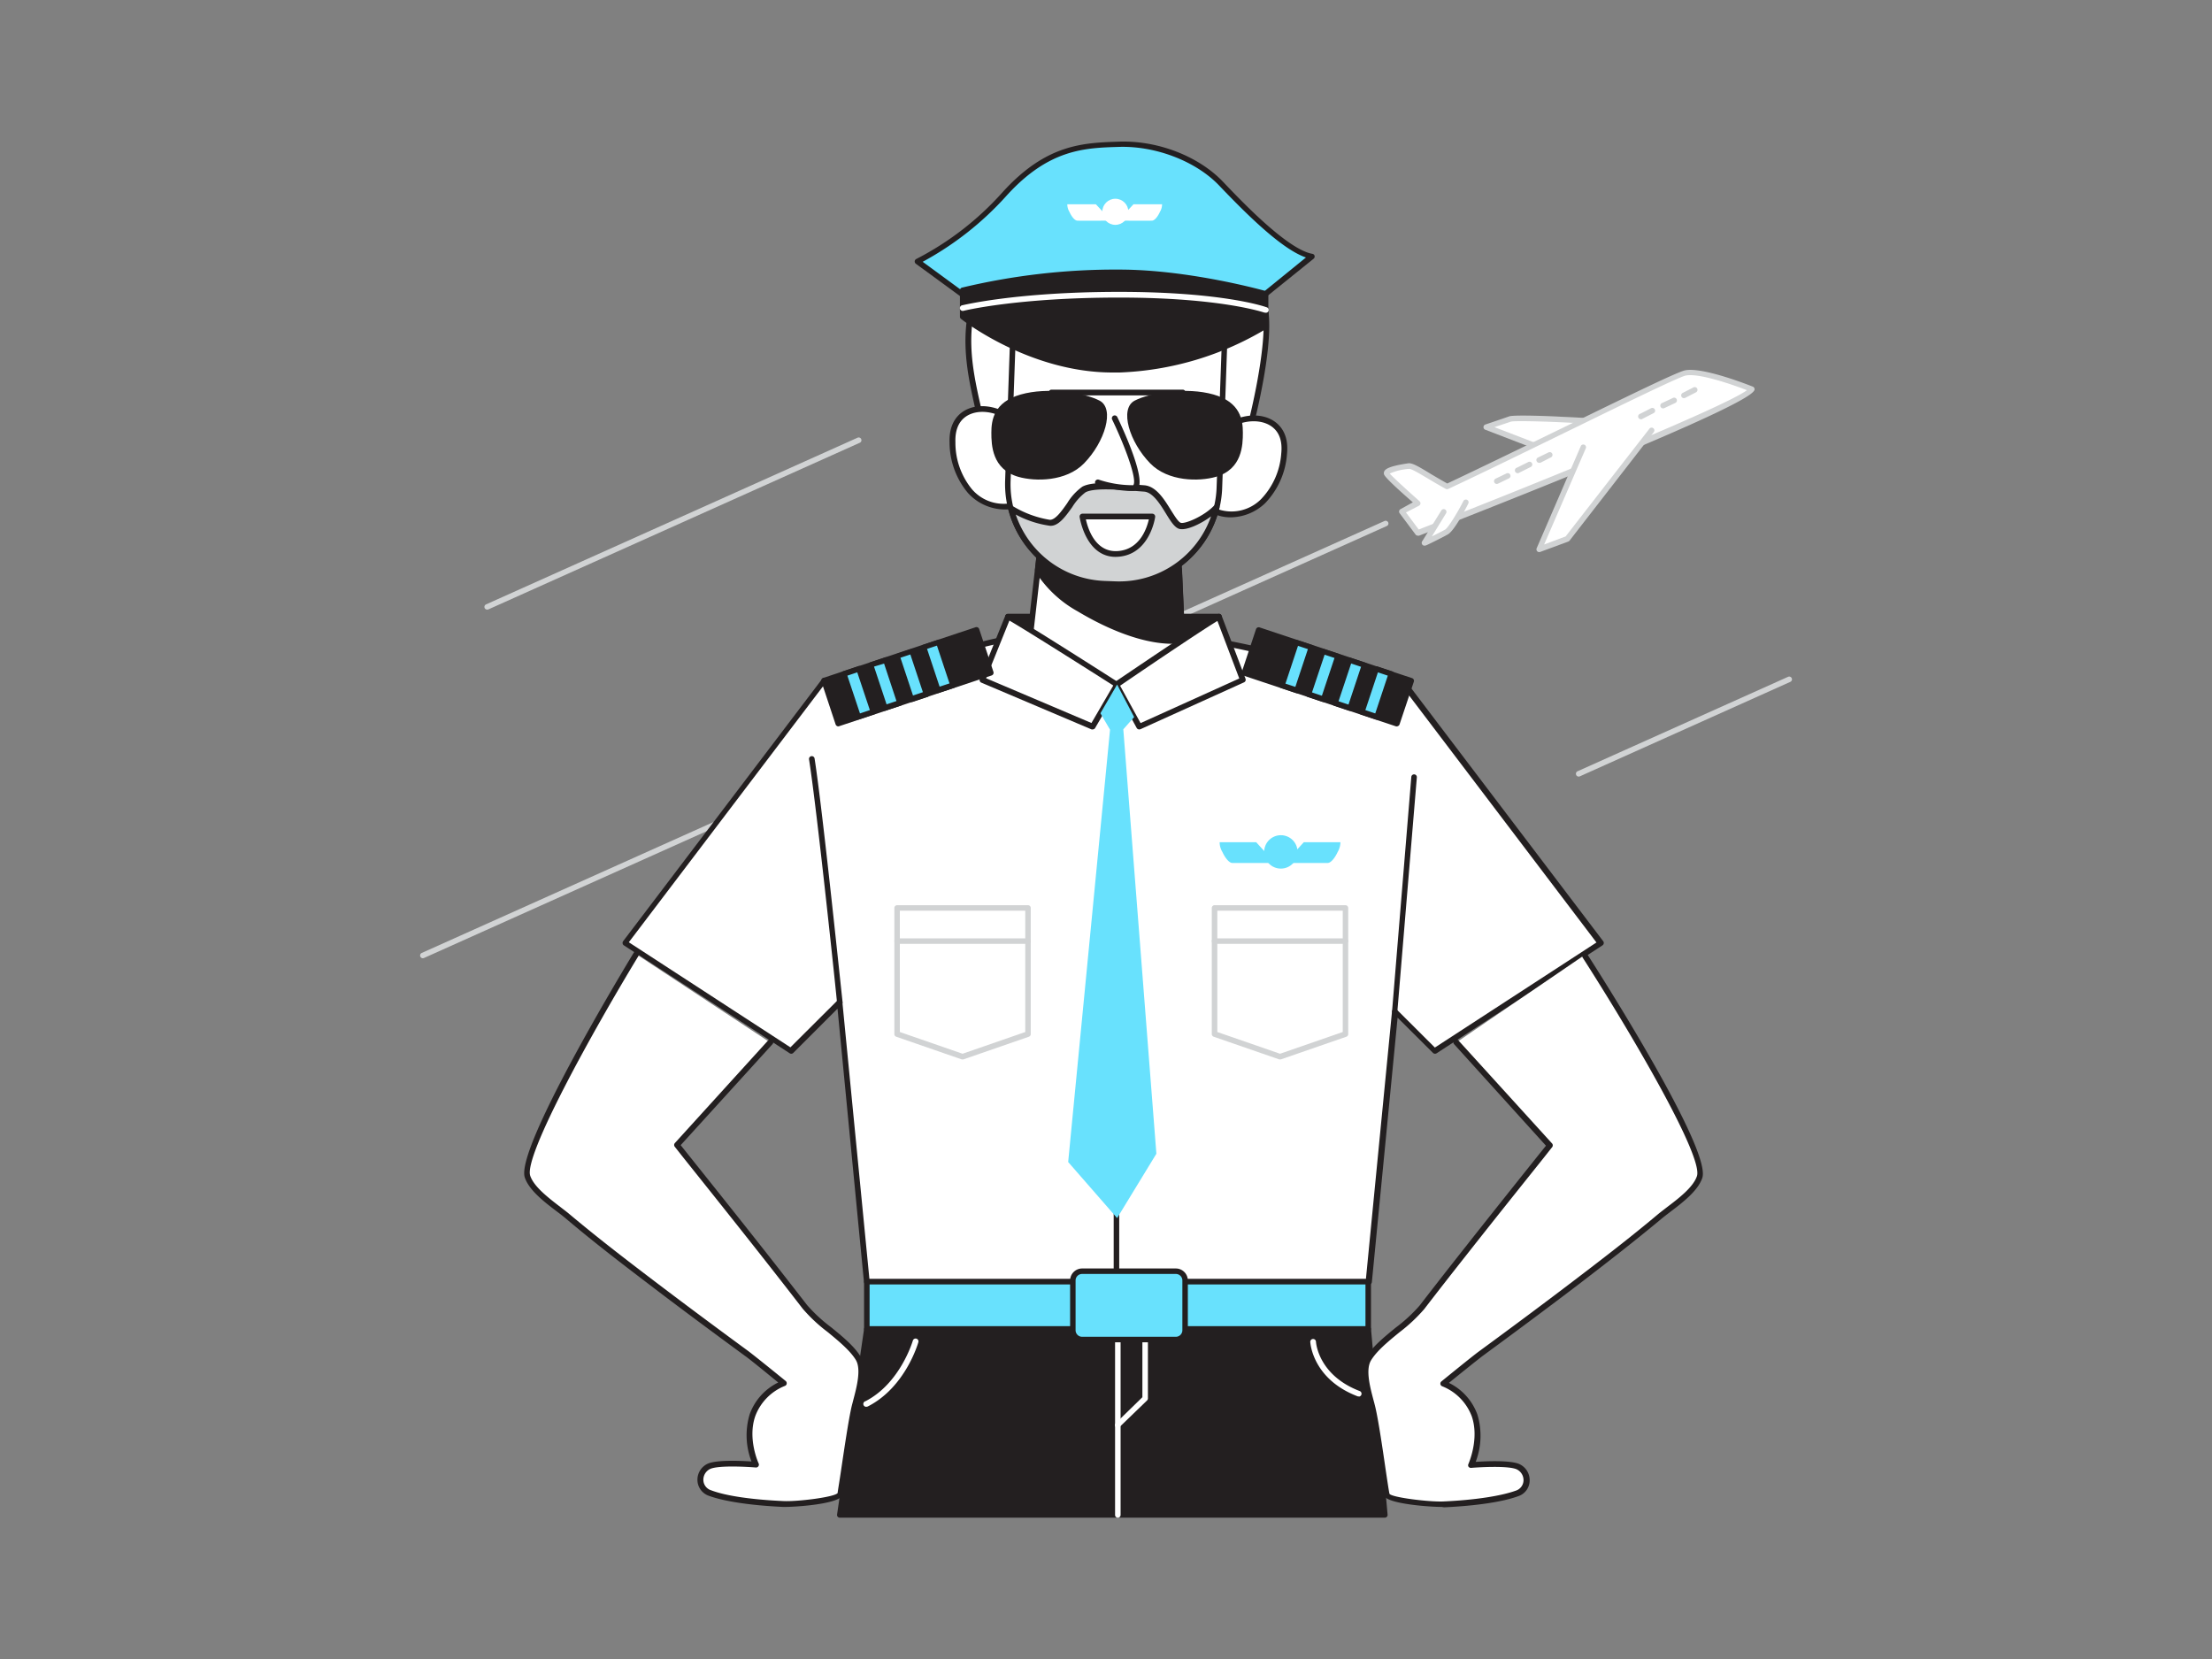 <svg xmlns="http://www.w3.org/2000/svg" viewBox="0 0 400 300"><rect x="0" y="0" width="400" height="300" fill="#808080" stroke="none"/><g id="_352_pilot_flatline" data-name="#352_pilot_flatline"><line x1="250.57" y1="94.67" x2="76.45" y2="172.78" fill="#fff"/><path d="M76.45,173.28a.5.5,0,0,1-.2-.95L250.37,94.21a.51.51,0,0,1,.66.25.49.49,0,0,1-.26.66L76.66,173.24A.52.52,0,0,1,76.45,173.28Z" fill="#d1d3d4"/><line x1="323.55" y1="122.85" x2="285.47" y2="139.93" fill="#fff"/><path d="M285.47,140.43a.49.49,0,0,1-.45-.3.5.5,0,0,1,.25-.66l38.07-17.08a.5.5,0,0,1,.66.25.49.49,0,0,1-.25.66l-38.07,17.09A.52.52,0,0,1,285.47,140.43Z" fill="#d1d3d4"/><line x1="155.31" y1="79.59" x2="88.1" y2="109.74" fill="#fff"/><path d="M88.1,110.24a.52.52,0,0,1-.46-.29.5.5,0,0,1,.26-.66l67.2-30.15a.5.5,0,0,1,.41.91L88.31,110.2A.52.52,0,0,1,88.1,110.24Z" fill="#d1d3d4"/><path d="M289.39,170.52l-36-47.44s-10.91,0-12.74-1.46c-2.36-1.92-33.36-10.13-49.63-7.21a72.69,72.69,0,0,0-22.17,5A49.73,49.73,0,0,1,149,123.08l-36,47.44,30,19.53,8.82-8.78,4.89,50.51h90.67l4.76-48.87,7.17,7.14Z" fill="#fff"/><path d="M247.42,232.3H156.75a.53.53,0,0,1-.52-.47l-4.78-49.43-8,8a.51.51,0,0,1-.64.07l-30-19.52a.51.51,0,0,1-.22-.35.52.52,0,0,1,.09-.4l36-47.44a.49.49,0,0,1,.44-.21,49.65,49.65,0,0,0,19.63-3.67,74.28,74.28,0,0,1,22.34-5c15.89-2.85,47.27,5.13,50,7.33,1.23,1,8.28,1.35,12.41,1.34h0a.51.51,0,0,1,.41.21l36,47.44a.53.53,0,0,1,.1.4.56.56,0,0,1-.23.35l-30,19.52a.53.53,0,0,1-.65-.07l-6.4-6.37-4.65,47.79A.53.53,0,0,1,247.42,232.3Zm-90.2-1H247l4.72-48.4a.52.52,0,0,1,.34-.44.51.51,0,0,1,.54.12l6.87,6.85,29.22-19-35.5-46.8c-1.93,0-11-.09-12.82-1.57-2.15-1.76-32.83-10-49.21-7.1A73,73,0,0,0,169,119.85a51.38,51.38,0,0,1-19.79,3.75l-35.5,46.79,29.22,19,8.52-8.49a.52.52,0,0,1,.88.32Z" fill="#231f20"/><polygon points="182.26 111.52 220.43 111.52 216.34 123.92 193.4 123.92 182.26 118.58 182.26 111.52" fill="#231f20"/><path d="M216.35,124.41H193.4a.52.52,0,0,1-.21,0L182.05,119a.48.48,0,0,1-.29-.45v-7.06a.5.5,0,0,1,.5-.5h38.17a.48.48,0,0,1,.4.2.52.52,0,0,1,.07.45l-4.08,12.4A.49.49,0,0,1,216.35,124.41Zm-22.83-1H216L219.74,112h-37v6.26Z" fill="#231f20"/><path d="M225.37,79.89s6.12-21.9,2.51-26.49-2.52.06-2.54.08c3.55-2.77-1-8-3.42-9.79a22.2,22.2,0,0,0-6.21-2.86,47.91,47.91,0,0,0-16.87-2.7A25.83,25.83,0,0,0,183.05,44c-6.79,6-8.76,13.22-7.67,22,.78,6.25,2.92,12.43,3.54,18.57,7.22.45,14.5,1.06,21.79,1C206.5,85.44,222.27,86.71,225.37,79.89Z" fill="#fff"/><path d="M206.64,86.09c-1.1,0-2.15,0-3.12,0s-2,0-2.8,0c-5.92.09-11.91-.3-17.7-.69l-4.13-.26a.52.52,0,0,1-.49-.47A79.1,79.1,0,0,0,176.6,75c-.66-2.92-1.36-5.93-1.73-8.93-1.19-9.56,1.3-16.68,7.84-22.42a26.26,26.26,0,0,1,16.1-6,47.94,47.94,0,0,1,17.05,2.72,22.36,22.36,0,0,1,6.36,2.93c1.89,1.36,4.89,4.61,4.94,7.54a3.82,3.82,0,0,1-.08.9,13.47,13.47,0,0,1,1.2,1.38c3.76,4.77-2.2,26.28-2.44,27h0C223.39,85.5,213.88,86.09,206.64,86.09ZM201.4,85l2.13,0c6.57.09,18.78.25,21.35-5.31,1.7-6,5.44-22.39,2.59-26-.31-.4-.58-.71-.8-.95a4.27,4.27,0,0,1-1,1.12h0a.52.52,0,0,1-.72-.09.66.66,0,0,1-.11-.28c-.19-1.13-.27-2.24.47-2.57a1,1,0,0,1,.84,0v-.17c0-2.39-2.72-5.43-4.51-6.72a21.58,21.58,0,0,0-6.07-2.79,47.07,47.07,0,0,0-16.69-2.67,25.28,25.28,0,0,0-15.47,5.77c-6.26,5.5-8.64,12.34-7.5,21.52.37,3,1.06,5.94,1.72,8.83a82.45,82.45,0,0,1,1.77,9.33l3.71.23c5.77.38,11.74.78,17.61.69Zm24-5.12h0ZM225,53.07Zm.72-1.12a2.92,2.92,0,0,0,0,.38,2.09,2.09,0,0,0,.16-.29Z" fill="#231f20"/><path d="M218.49,82.08c1.53-7.83,14.68-9.32,13.71,0a13.72,13.72,0,0,1-3.79,8.6c-2.32,2.2-6,3.15-8.84,1.74" fill="#fff"/><path d="M222.54,93.55a7.27,7.27,0,0,1-3.2-.71.52.52,0,0,1,.45-.93,7.53,7.53,0,0,0,8.26-1.66A13.29,13.29,0,0,0,231.69,82c.48-4.58-2.62-5.55-4-5.75-3.47-.52-7.91,1.8-8.73,6a.51.51,0,0,1-.6.41A.52.52,0,0,1,218,82c.93-4.73,6-7.38,9.9-6.78,2.64.39,5.3,2.41,4.83,6.88A14.29,14.29,0,0,1,228.77,91,9.18,9.18,0,0,1,222.54,93.55Z" fill="#231f20"/><path d="M185.9,81c-1-7.92-14-10.32-13.68-1a13.69,13.69,0,0,0,3.18,8.84c2.17,2.36,5.74,3.57,8.71,2.36" fill="#fff"/><path d="M181.61,92.13a9.1,9.1,0,0,1-6.59-3A14.29,14.29,0,0,1,171.71,80c-.16-4.49,2.63-6.32,5.3-6.53,4-.32,8.8,2.67,9.4,7.46a.52.52,0,0,1-1,.13c-.52-4.21-4.79-6.85-8.29-6.56-1.36.11-4.51.86-4.35,5.47a13.27,13.27,0,0,0,3,8.51,7.55,7.55,0,0,0,8.13,2.23.5.5,0,0,1,.67.28.52.52,0,0,1-.28.67A7,7,0,0,1,181.61,92.13Z" fill="#231f20"/><path d="M185.68,120.36s6,3.07,16.33,3.43,12-2.44,12-2.44l-.25-5.53L213.24,103l-.55-12-23.56-.81L188,99.93l-.35,3.16Z" fill="#fff"/><path d="M203.8,124.34l-1.81,0c-10.32-.36-16.3-3.36-16.55-3.49a.51.51,0,0,1-.28-.51l3.45-30.2a.54.54,0,0,1,.53-.46l23.57.82a.51.51,0,0,1,.5.49l1.36,30.37a.6.6,0,0,1-.08.29C214.31,121.91,212.54,124.34,203.8,124.34Zm-17.57-4.29a43.6,43.6,0,0,0,15.8,3.23c8.57.29,11-1.63,11.5-2.11L212.2,91.48l-22.62-.78Z" fill="#231f20"/><path d="M187.65,103.09a21.06,21.06,0,0,0,7.51,7.06c5,3,12.45,6.4,18.64,5.67L213.24,103a57.27,57.27,0,0,1-13.6-.38c-4-.48-8-1-11.64-2.67Z" fill="#231f20"/><path d="M212.05,116.42c-6.38,0-13.36-3.58-17.14-5.85a21.12,21.12,0,0,1-7.69-7.23.52.52,0,0,1-.06-.3l.35-3.17a.48.48,0,0,1,.25-.38.51.51,0,0,1,.45,0c3.63,1.68,7.81,2.19,11.49,2.64a57.08,57.08,0,0,0,13.48.38.51.51,0,0,1,.38.12.47.47,0,0,1,.17.35l.57,12.84a.5.5,0,0,1-.44.52A15.56,15.56,0,0,1,212.05,116.42ZM188.17,103a20.39,20.39,0,0,0,7.25,6.74c3.94,2.37,11.43,6.19,17.87,5.66l-.53-11.85a58.67,58.67,0,0,1-13.18-.43c-3.55-.44-7.55-.93-11.16-2.45Z" fill="#231f20"/><path d="M221.48,59.58l-1,28.6a18,18,0,0,1-18.68,17.43l-2.11-.08a18,18,0,0,1-17.43-18.68l1-28.59L200.52,64Z" fill="#fff"/><path d="M202.43,106.14h-.64l-2.11-.08a18.54,18.54,0,0,1-17.92-19.22l1-28.59a.47.47,0,0,1,.22-.4.53.53,0,0,1,.46-.07l17.12,5.72,20.83-4.41a.46.46,0,0,1,.43.11.5.5,0,0,1,.19.41l-1,28.6a18.29,18.29,0,0,1-.51,3.73A18.64,18.64,0,0,1,202.43,106.14ZM183.75,59l-1,27.9a17.48,17.48,0,0,0,.53,5A17.66,17.66,0,0,0,199.72,105l2.11.08A17.54,17.54,0,0,0,220,88.17l1-27.95-20.31,4.31a.62.62,0,0,1-.27,0Z" fill="#231f20"/><path d="M165.91,47.26A53.69,53.69,0,0,0,181.6,35.12c7.67-8.49,14.09-8.87,20.86-9s14.09,2.62,18.37,7.13,11.95,12.39,16.4,13.14l-8.55,6.94H174.11Z" fill="#68e1fd"/><path d="M228.68,53.78H174.11a.53.53,0,0,1-.3-.09l-8.2-6a.51.51,0,0,1-.2-.46.51.51,0,0,1,.29-.4,53.87,53.87,0,0,0,15.53-12c8-8.86,14.72-9,21.22-9.22,7-.21,14.35,2.67,18.74,7.29,3.18,3.34,11.62,12.23,16.13,13a.49.49,0,0,1,.4.36.52.52,0,0,1-.17.52L229,53.67A.51.51,0,0,1,228.68,53.78Zm-54.41-1H228.5l7.66-6.22c-4.31-1.46-10.58-7.65-15.69-13-4.14-4.35-11.36-7.17-18-7-6.3.18-12.8.36-20.51,8.89a56.27,56.27,0,0,1-15.11,11.89Z" fill="#231f20"/><path d="M174.09,57.27s12.68,10.12,28.3,9.57a54.46,54.46,0,0,0,26.43-7.91V53.12s-13.61-3.9-26.43-3.9a117.88,117.88,0,0,0-28.3,3.24Z" fill="#231f20"/><path d="M201.17,67.36c-15.07,0-27.27-9.6-27.39-9.7a.49.49,0,0,1-.19-.39V52.46A.49.49,0,0,1,174,52a119.37,119.37,0,0,1,28.43-3.25c12.74,0,26.43,3.87,26.57,3.91a.5.5,0,0,1,.36.48v5.81a.49.49,0,0,1-.22.41,55.49,55.49,0,0,1-26.69,8C202,67.35,201.58,67.36,201.17,67.36ZM174.59,57c1.62,1.22,13.54,9.81,27.79,9.31a54.72,54.72,0,0,0,25.94-7.68V53.49c-2.24-.6-14.48-3.77-25.93-3.77a121.15,121.15,0,0,0-27.8,3.12Z" fill="#231f20"/><path d="M228.83,56.53a.51.51,0,0,1-.17,0c-.07,0-7.72-2.72-26.27-2.72s-28.08,2.38-28.18,2.4a.49.49,0,0,1-.24-1c.09,0,9.69-2.43,28.42-2.43s26.3,2.66,26.61,2.77a.5.5,0,0,1-.17,1Z" fill="#fff"/><circle cx="201.69" cy="38.3" r="2.36" fill="#fff"/><path d="M203.37,38.65l1.6-1.71h5.17a2.73,2.73,0,0,1-.38,1.36c-.46,1-1,1.56-1.41,1.6s-5.85,0-5.85,0Z" fill="#fff"/><path d="M199.77,38.65l-1.6-1.71H193a2.73,2.73,0,0,0,.38,1.36c.46,1,1,1.56,1.41,1.6s5.85,0,5.85,0Z" fill="#fff"/><path d="M182.26,111.52c.48,0,19.75,12.27,19.75,12.27l-4.42,7.6-19.93-8.47Z" fill="#fff"/><path d="M197.59,131.9a.48.48,0,0,1-.2,0l-19.94-8.46a.52.52,0,0,1-.27-.67l4.6-11.41a.53.53,0,0,1,.48-.32c.19,0,.63,0,20,12.36a.51.51,0,0,1,.17.69l-4.42,7.6A.53.53,0,0,1,197.59,131.9Zm-19.27-9.25,19.05,8.09,3.95-6.78c-6.82-4.34-16.58-10.49-18.79-11.74Z" fill="#231f20"/><path d="M220.43,111.52c-.45,0-18.56,12.27-18.56,12.27l4.15,7.6,18.73-8.47Z" fill="#fff"/><path d="M206,131.9a.52.52,0,0,1-.45-.26l-4.15-7.6a.52.52,0,0,1,.16-.68C219.82,111,220.23,111,220.43,111a.52.52,0,0,1,.48.33l4.32,11.41a.51.51,0,0,1-.27.65l-18.72,8.47A.54.54,0,0,1,206,131.9ZM202.55,124l3.7,6.76,17.85-8.07-3.95-10.4C218,113.55,208.9,119.65,202.55,124Z" fill="#231f20"/><line x1="201.87" y1="123.79" x2="201.89" y2="231.78" fill="#231f20"/><path d="M201.89,232.28a.51.51,0,0,1-.5-.5l0-108a.51.51,0,0,1,.5-.5.5.5,0,0,1,.5.5l0,108A.5.5,0,0,1,201.89,232.28Z" fill="#231f20"/><circle cx="245.71" cy="235.7" r="1.25" fill="#fff"/><path d="M220,91.81a18.08,18.08,0,0,1-18.19,13.8l-2.11-.08A18.08,18.08,0,0,1,182.82,92a18.89,18.89,0,0,0,7,2.59c2.16.09,4.12-4.9,6.14-6s7.79-.41,10.89-.2,4.84,6.09,6.44,6.75C214.38,95.56,218.16,93.79,220,91.81Z" fill="#d1d3d4"/><path d="M202.43,106.14h-.64l-2.11-.08a18.69,18.69,0,0,1-17.36-14,.52.52,0,0,1,.79-.56A18.66,18.66,0,0,0,189.86,94c1,0,2.1-1.55,3.12-3a10.06,10.06,0,0,1,2.75-3c1.85-1,6.15-.65,9.6-.37l1.56.12c2.16.14,3.65,2.55,4.85,4.5.64,1,1.29,2.09,1.76,2.28.7.29,4.26-1.17,6.12-3.18a.53.53,0,0,1,.63-.1.5.5,0,0,1,.25.57A18.64,18.64,0,0,1,202.43,106.14ZM183.68,93.05a17.66,17.66,0,0,0,16,12l2.11.08A17.61,17.61,0,0,0,219,93.37c-2,1.49-4.73,2.7-5.89,2.22-.78-.32-1.43-1.36-2.25-2.69-1.07-1.74-2.41-3.91-4-4l-1.57-.12c-3-.24-7.45-.6-9,.25a9.83,9.83,0,0,0-2.4,2.68c-1.22,1.69-2.46,3.45-4,3.37A18.37,18.37,0,0,1,183.68,93.05Z" fill="#231f20"/><path d="M201.58,75.62s6,12.38,3.34,12.62a20,20,0,0,1-6.39-1" fill="#fff"/><path d="M204.21,88.78a21.92,21.92,0,0,1-5.84-1.06.52.52,0,0,1-.33-.65.52.52,0,0,1,.66-.33,19.3,19.3,0,0,0,6.17,1,.1.1,0,0,0,.1-.06c.68-1.21-1.84-7.64-3.86-11.82a.52.52,0,0,1,.24-.69.52.52,0,0,1,.69.24c.85,1.76,5,10.66,3.83,12.78a1.14,1.14,0,0,1-.91.58Q204.6,88.78,204.21,88.78Z" fill="#231f20"/><path d="M198.84,72.45c-2.79-1.46-9.39-2.5-14.27-1.11s-5.3,4.67-5.3,6.89.1,6.62,4.89,8c3.06.87,8.63.87,11.86-2.43C199.79,79.94,201.63,73.92,198.84,72.45Z" fill="#231f20"/><path d="M205.18,72.45c2.8-1.46,9.39-2.5,14.27-1.11s5.3,4.67,5.3,6.89-.1,6.62-4.89,8c-3.06.87-8.62.87-11.86-2.43C204.23,79.94,202.39,73.92,205.18,72.45Z" fill="#231f20"/><path d="M213.87,71.5H190.15a.52.52,0,0,1-.51-.52.51.51,0,0,1,.51-.52h23.72a.51.51,0,0,1,.51.52A.52.52,0,0,1,213.87,71.5Z" fill="#231f20"/><rect x="149.55" y="118.28" width="29.08" height="8.19" transform="translate(-30.25 58.08) rotate(-18.41)" fill="#231f20"/><path d="M151.59,131.35a.46.46,0,0,1-.23-.06.53.53,0,0,1-.25-.28l-2.58-7.78a.5.5,0,0,1,.31-.63l27.59-9.18a.51.51,0,0,1,.63.32l2.59,7.77a.51.51,0,0,1-.32.63l-27.59,9.18A.4.4,0,0,1,151.59,131.35Zm-2-8,2.27,6.83,26.65-8.87-2.28-6.83Z" fill="#231f20"/><rect x="153.86" y="121.2" width="2.88" height="8.19" transform="translate(-31.62 55.46) rotate(-18.41)" fill="#68e1fd"/><path d="M155.23,130.13a.44.44,0,0,1-.22,0,.48.48,0,0,1-.25-.29L152.17,122a.51.51,0,0,1,.32-.63l2.73-.91a.5.5,0,0,1,.38,0,.48.48,0,0,1,.25.29l2.59,7.77a.5.5,0,0,1,0,.38.48.48,0,0,1-.29.25l-2.73.91Zm-2-7.95,2.28,6.83,1.79-.6-2.28-6.83Z" fill="#231f20"/><rect x="158.67" y="119.6" width="2.88" height="8.19" transform="translate(-30.87 56.89) rotate(-18.41)" fill="#68e1fd"/><path d="M160,128.54a.46.46,0,0,1-.22-.06.48.48,0,0,1-.25-.29L157,120.42a.51.51,0,0,1,.32-.63l2.73-.91a.5.5,0,0,1,.38,0,.48.48,0,0,1,.25.29l2.59,7.77a.5.5,0,0,1-.31.63l-2.74.91A.41.41,0,0,1,160,128.54Zm-1.95-8,2.27,6.83,1.79-.6L159.87,120Z" fill="#231f20"/><rect x="163.47" y="118" width="2.88" height="8.19" transform="translate(-30.12 58.33) rotate(-18.41)" fill="#68e1fd"/><path d="M164.83,126.94a.59.59,0,0,1-.22,0,.51.51,0,0,1-.25-.29l-2.58-7.78a.48.48,0,0,1,.31-.62l2.74-.91a.46.46,0,0,1,.38,0,.5.5,0,0,1,.24.29l2.59,7.77a.49.49,0,0,1-.31.63l-2.74.91A.41.41,0,0,1,164.83,126.94Zm-2-8,2.27,6.83,1.79-.6-2.27-6.82Z" fill="#231f20"/><rect x="168.27" y="116.4" width="2.88" height="8.19" transform="translate(-29.37 59.76) rotate(-18.41)" fill="#68e1fd"/><path d="M169.64,125.34a.49.49,0,0,1-.48-.34l-2.58-7.77a.49.49,0,0,1,.31-.63l2.74-.91a.55.55,0,0,1,.38,0,.59.59,0,0,1,.25.29l2.58,7.77a.49.49,0,0,1-.31.63l-2.74.91A.4.4,0,0,1,169.64,125.34Zm-2-8,2.27,6.83,1.79-.59-2.27-6.83Z" fill="#231f20"/><rect x="225.57" y="118.28" width="29.08" height="8.19" transform="translate(429.28 314.31) rotate(-161.59)" fill="#231f20"/><path d="M252.61,131.35a.41.41,0,0,1-.16,0l-27.59-9.18a.5.5,0,0,1-.31-.63l2.58-7.77a.51.51,0,0,1,.63-.32l27.59,9.18a.51.51,0,0,1,.32.63L253.08,131a.46.46,0,0,1-.25.28A.46.46,0,0,1,252.61,131.35Zm-27-10,26.64,8.87,2.27-6.83-26.64-8.87Z" fill="#231f20"/><rect x="247.45" y="121.2" width="2.88" height="8.19" transform="translate(445.47 322.78) rotate(-161.59)" fill="#68e1fd"/><path d="M249,130.13a.47.47,0,0,1-.16,0l-2.73-.91a.48.48,0,0,1-.29-.25.5.5,0,0,1,0-.38l2.59-7.77a.51.51,0,0,1,.63-.32l2.74.91a.49.49,0,0,1,.28.25.5.5,0,0,1,0,.38l-2.59,7.77A.49.49,0,0,1,249,130.13Zm-2.1-1.72,1.79.6,2.27-6.83-1.79-.6Z" fill="#231f20"/><rect x="242.65" y="119.6" width="2.88" height="8.19" transform="translate(436.62 318.15) rotate(-161.59)" fill="#68e1fd"/><path d="M244.16,128.54a.45.45,0,0,1-.16,0l-2.73-.91a.48.48,0,0,1-.29-.25.5.5,0,0,1,0-.38l2.59-7.77a.48.48,0,0,1,.25-.29.5.5,0,0,1,.38,0l2.73.91a.5.5,0,0,1,.32.63l-2.59,7.77a.48.48,0,0,1-.25.29A.43.43,0,0,1,244.16,128.54Zm-2.11-1.73,1.8.6,2.27-6.83-1.79-.6Z" fill="#231f20"/><rect x="237.84" y="118" width="2.88" height="8.19" transform="translate(427.76 313.52) rotate(-161.59)" fill="#68e1fd"/><path d="M239.36,126.94a.45.45,0,0,1-.16,0l-2.73-.91a.5.5,0,0,1-.32-.63l2.59-7.77a.48.48,0,0,1,.25-.29.46.46,0,0,1,.38,0l2.73.91a.49.49,0,0,1,.32.62l-2.59,7.78a.51.51,0,0,1-.25.29A.54.54,0,0,1,239.36,126.94Zm-2.11-1.73,1.79.6,2.28-6.83-1.79-.59Z" fill="#231f20"/><rect x="233.04" y="116.4" width="2.88" height="8.19" transform="translate(418.91 308.89) rotate(-161.59)" fill="#68e1fd"/><path d="M234.56,125.34a.41.41,0,0,1-.16,0l-2.73-.91a.49.49,0,0,1-.32-.63l2.59-7.77a.51.51,0,0,1,.25-.29.55.55,0,0,1,.38,0l2.73.91a.5.5,0,0,1,.32.63L235,125a.51.51,0,0,1-.25.29A.59.59,0,0,1,234.56,125.34Zm-2.11-1.72,1.79.59,2.27-6.83-1.79-.59Z" fill="#231f20"/><path d="M151.86,181.76a.51.51,0,0,1-.5-.44c0-.35-3.61-34.83-5.06-44a.5.5,0,0,1,1-.16c1.46,9.21,5,43.72,5.07,44.06a.5.5,0,0,1-.44.55Z" fill="#231f20"/><path d="M252.18,183.4h0a.49.49,0,0,1-.45-.53l3.48-42.38a.5.5,0,1,1,1,.08L252.68,183A.49.49,0,0,1,252.18,183.4Z" fill="#231f20"/><path d="M231.47,191.57l-.16,0-11.84-4.1a.51.51,0,0,1-.34-.47V164.19a.5.5,0,0,1,.5-.5H243.3a.5.5,0,0,1,.5.5V187a.5.5,0,0,1-.33.47l-11.84,4.1Zm-11.34-4.95,11.34,3.93,11.34-3.93V164.68H220.13Zm23.17.36h0Z" fill="#d1d3d4"/><path d="M243.3,170.68H219.63a.5.5,0,0,1-.5-.5.51.51,0,0,1,.5-.5H243.3a.5.5,0,0,1,.5.5A.5.5,0,0,1,243.3,170.68Z" fill="#d1d3d4"/><path d="M174.06,191.57l-.16,0-11.84-4.1a.5.5,0,0,1-.33-.47V164.19a.49.49,0,0,1,.49-.5H185.9a.49.49,0,0,1,.49.5V187a.5.5,0,0,1-.33.47l-11.84,4.1Zm-11.34-4.95,11.34,3.93,11.34-3.93V164.68H162.72Zm23.18.36Z" fill="#d1d3d4"/><path d="M185.9,170.68H162.22a.49.49,0,0,1-.49-.5.5.5,0,0,1,.49-.5H185.9a.5.5,0,0,1,.49.5A.49.49,0,0,1,185.9,170.68Z" fill="#d1d3d4"/><polygon points="198.99 128.98 200.73 131.95 193.16 210.13 202.01 220.27 209.11 208.63 203.13 131.88 205.09 129.67 202.01 123.79 198.99 128.98" fill="#68e1fd"/><circle cx="231.62" cy="154.05" r="3.02" fill="#68e1fd"/><path d="M233.77,154.49l2-2.19h6.62a3.52,3.52,0,0,1-.49,1.75c-.58,1.26-1.31,2-1.8,2s-7.48,0-7.48,0Z" fill="#68e1fd"/><path d="M229.16,154.49l-2-2.19h-6.61a3.37,3.37,0,0,0,.49,1.75c.58,1.26,1.31,2,1.79,2s7.49,0,7.49,0Z" fill="#68e1fd"/><rect x="156.75" y="231.78" width="90.67" height="8.55" fill="#68e1fd"/><path d="M247.42,240.82H156.75a.49.49,0,0,1-.5-.49v-8.55a.5.5,0,0,1,.5-.5h90.67a.5.5,0,0,1,.5.5v8.55A.49.49,0,0,1,247.42,240.82Zm-90.17-1h89.67v-7.55H157.25Z" fill="#231f20"/><path d="M195.74,93.41h12.63s-.81,6.38-6.22,6.76S195.74,93.41,195.74,93.41Z" fill="#fff"/><path d="M201.74,100.7c-5.44,0-6.5-7.15-6.51-7.22a.54.54,0,0,1,.12-.41.53.53,0,0,1,.39-.18h12.64a.53.53,0,0,1,.38.18.5.5,0,0,1,.13.4c0,.07-.94,6.81-6.7,7.21Zm-5.38-6.78c.36,1.63,1.69,6,5.75,5.73s5.29-4.22,5.64-5.73Z" fill="#231f20"/><polygon points="156.75 240.33 151.86 273.94 250.41 273.94 247.42 240.33 156.75 240.33" fill="#231f20"/><path d="M250.41,274.44H151.86a.5.5,0,0,1-.38-.17.49.49,0,0,1-.11-.4l4.89-33.62a.49.49,0,0,1,.49-.42h90.67a.51.51,0,0,1,.5.45l3,33.62a.48.48,0,0,1-.13.38A.5.5,0,0,1,250.41,274.44Zm-98-1h97.43L247,240.82H157.18Z" fill="#231f20"/><path d="M139.3,188.53l-16.91,18.6c5.17,6.47,10.35,13,15.48,19.46q3.85,4.88,7.65,9.8c2.36,3.06,7.65,6,9.64,9.31,1.35,2.23-.19,6.61-.71,8.88-.95,4.06-2.37,15.37-2.59,15.71-.72,1.11-8.18,1.79-10.23,1.69-6.29-.29-10.73-1.05-13.23-2a2.61,2.61,0,0,1-.17-4.87c2-.84,8.45-.28,8.45-.28s-2.16-4.58-.62-9a9.88,9.88,0,0,1,5.65-5.77s-5.42-4.43-6.77-5.42q-8.72-6.39-17.32-12.91c-5.07-3.86-10.13-7.75-15-11.86-2.11-1.77-6.32-4.39-7.25-7.17C93.67,207.69,115,172.51,115,172.51" fill="#fff"/><path d="M141.93,272.5h-.32c-5.9-.28-10.65-1-13.39-2a3.06,3.06,0,0,1-2.1-2.84,3.19,3.19,0,0,1,1.91-3c1.66-.7,6-.5,7.86-.38a13.2,13.2,0,0,1-.32-8.55,10.25,10.25,0,0,1,5.16-5.73c-1.49-1.21-5-4.11-6.09-4.87-6.53-4.79-12.2-9-17.33-12.92-4.89-3.72-10.08-7.7-15-11.87-.46-.39-1-.81-1.63-1.28-2.23-1.69-5-3.81-5.78-6.13-1.72-5.14,17.52-37.06,19.72-40.68a.52.52,0,0,1,.88.54c-8.54,14.06-20.8,36.26-19.62,39.82.67,2,3.31,4,5.42,5.63.62.48,1.2.91,1.67,1.31,4.94,4.15,10.12,8.13,15,11.84,5.13,3.9,10.79,8.12,17.32,12.91,1.34,1,6.57,5.25,6.79,5.43a.54.54,0,0,1,.18.49.5.5,0,0,1-.34.4,9.44,9.44,0,0,0-5.34,5.45c-1.44,4.12.58,8.52.61,8.57a.52.52,0,0,1-.05.51.51.51,0,0,1-.47.22c-1.76-.15-6.66-.4-8.2.24a2.17,2.17,0,0,0-1.28,2,2,2,0,0,0,1.43,1.89c2.64,1,7.28,1.68,13.07,1.94,2.49.12,9.2-.7,9.78-1.45,0-.2.38-2.42.69-4.57.54-3.62,1.27-8.57,1.82-11,.09-.38.21-.81.33-1.29.58-2.2,1.47-5.53.45-7.21s-3.11-3.42-5.11-5.06a28.49,28.49,0,0,1-4.5-4.21q-3.8-4.92-7.64-9.79c-4.61-5.85-9.33-11.76-13.9-17.48l-1.58-2a.52.52,0,0,1,0-.67l16.9-18.6a.52.52,0,0,1,.77.7l-16.61,18.27,1.3,1.63c4.57,5.72,9.3,11.64,13.91,17.49q3.84,4.89,7.65,9.8a27.76,27.76,0,0,0,4.33,4c2.07,1.69,4.21,3.44,5.35,5.33,1.23,2.05.32,5.49-.34,8-.12.46-.24.88-.32,1.25-.55,2.36-1.28,7.29-1.81,10.89-.65,4.43-.72,4.78-.85,5C151.37,272,144,272.5,141.93,272.5Z" fill="#231f20"/><path d="M263.33,188.53l16.91,18.6q-7.77,9.7-15.49,19.46-3.84,4.88-7.64,9.8c-2.37,3.06-7.66,6-9.65,9.31-1.35,2.23.19,6.61.72,8.88.94,4.06,2.37,15.37,2.59,15.71.72,1.11,8.18,1.79,10.23,1.69,6.28-.29,10.73-1.05,13.22-2a2.61,2.61,0,0,0,.17-4.87c-2-.84-8.44-.28-8.44-.28s2.15-4.58.62-9a9.91,9.91,0,0,0-5.66-5.77s5.43-4.43,6.77-5.42q8.71-6.39,17.33-12.91c5.07-3.86,10.13-7.75,15-11.86,2.1-1.77,6.32-4.39,7.25-7.17,1.68-5.07-20.73-40-20.73-40" fill="#fff"/><path d="M260.7,272.5c-2.07,0-9.44-.51-10.37-1.93-.13-.2-.2-.55-.85-5-.53-3.6-1.26-8.53-1.8-10.89-.09-.37-.2-.79-.32-1.25-.67-2.52-1.58-6-.34-8,1.14-1.89,3.27-3.64,5.34-5.33a27.87,27.87,0,0,0,4.34-4q3.8-4.92,7.65-9.8c4.61-5.85,9.33-11.77,13.9-17.49l1.31-1.63L263,188.88a.52.52,0,1,1,.76-.7l16.91,18.6a.52.52,0,0,1,0,.67l-1.58,2c-4.57,5.72-9.3,11.63-13.9,17.48q-3.86,4.88-7.64,9.79a29.4,29.4,0,0,1-4.5,4.21c-2,1.64-4.07,3.33-5.12,5.06s-.13,5,.45,7.22c.13.47.24.9.33,1.28.56,2.4,1.29,7.35,1.82,11,.32,2.15.65,4.37.74,4.65.53.67,7.24,1.48,9.73,1.37,5.79-.26,10.43-1,13.07-1.94a2,2,0,0,0,1.43-1.89,2.16,2.16,0,0,0-1.28-2c-1.53-.64-6.44-.39-8.2-.24a.54.54,0,0,1-.47-.22.52.52,0,0,1,0-.51c0-.05,2-4.45.6-8.57a9.42,9.42,0,0,0-5.33-5.45.53.53,0,0,1-.35-.4.52.52,0,0,1,.19-.49c.22-.18,5.45-4.45,6.79-5.43,6.52-4.78,12.18-9,17.31-12.91,4.88-3.72,10.06-7.69,15-11.84.48-.4,1.05-.83,1.67-1.31,2.12-1.61,4.75-3.61,5.43-5.63,1.18-3.55-11.72-25.59-20.68-39.54a.51.51,0,0,1,.87-.55c2.31,3.59,22.5,35.26,20.78,40.41-.77,2.32-3.54,4.44-5.78,6.14-.6.46-1.16.88-1.62,1.27-5,4.16-10.14,8.14-15,11.87-5.14,3.91-10.81,8.14-17.33,12.92-1,.76-4.61,3.66-6.09,4.87a10.25,10.25,0,0,1,5.15,5.73,13.21,13.21,0,0,1-.31,8.55c1.84-.12,6.2-.32,7.85.38a3.19,3.19,0,0,1,1.91,3,3,3,0,0,1-2.1,2.84c-2.73,1-7.49,1.73-13.38,2Z" fill="#231f20"/><path d="M202.15,274.46a.51.51,0,0,1-.51-.52V241.48a.52.52,0,1,1,1,0v32.46A.52.52,0,0,1,202.15,274.46Z" fill="#fff"/><path d="M202.15,258.23a.54.54,0,0,1-.37-.16.52.52,0,0,1,0-.73l4.8-4.68V241.48a.52.52,0,0,1,1,0v11.4a.52.52,0,0,1-.16.37l-5,4.83A.51.51,0,0,1,202.15,258.23Z" fill="#fff"/><path d="M156.75,254.38a.51.51,0,0,1-.24-1c6.3-3.24,8.53-10.87,8.56-10.95a.51.51,0,0,1,1,.28c-.1.34-2.38,8.14-9.08,11.59A.59.59,0,0,1,156.75,254.38Z" fill="#fff"/><path d="M245.71,252.51a.58.58,0,0,1-.18,0c-8.11-3.08-8.58-9.56-8.59-9.84a.51.51,0,0,1,.48-.54.52.52,0,0,1,.55.48c0,.25.47,6.1,7.92,8.94a.52.52,0,0,1-.18,1Z" fill="#fff"/><rect x="194" y="229.87" width="20.3" height="12.36" rx="1.67" fill="#68e1fd"/><path d="M212.63,242.73H195.68a2.17,2.17,0,0,1-2.17-2.17v-9a2.18,2.18,0,0,1,2.17-2.18h16.95a2.18,2.18,0,0,1,2.17,2.18v9A2.17,2.17,0,0,1,212.63,242.73Zm-16.95-12.36a1.18,1.18,0,0,0-1.18,1.18v9a1.18,1.18,0,0,0,1.18,1.18h16.95a1.18,1.18,0,0,0,1.18-1.18v-9a1.18,1.18,0,0,0-1.18-1.18Z" fill="#231f20"/><path d="M291,76.55c-.36-.52-16.95-1.15-17.85-.83s-4.34,1.49-4.34,1.49l12.66,4.87" fill="#fff"/><path d="M281.43,82.58a.39.39,0,0,1-.18,0l-12.66-4.87a.5.5,0,0,1,0-.94s3.43-1.16,4.33-1.48,8.45,0,9.32.07c8.71.37,8.94.7,9.11.94a.5.5,0,0,1-.7.69c-1.26-.41-16.16-1.06-17.41-.75l-3,1,11.37,4.38a.51.51,0,0,1,.28.65A.48.48,0,0,1,281.43,82.58Z" fill="#d1d3d4"/><path d="M304.74,67.42c-2.14.44-28,13.48-43.05,20.53-3.38-1.86-6.13-3.8-7-3.68-1,.15-4.17.63-4,1.36s5.61,5.31,5.61,5.31l-2.86,1.57,2.88,3.85s60.84-23.82,60.33-26C316.71,70.34,307.87,66.78,304.74,67.42Z" fill="#fff"/><path d="M256.38,96.86a.48.48,0,0,1-.4-.2l-2.88-3.85a.51.51,0,0,1-.09-.41.49.49,0,0,1,.25-.33l2.23-1.23c-3.34-2.91-5.1-4.62-5.22-5.08a.76.76,0,0,1,.1-.62c.25-.38,1-.88,4.28-1.36.71-.11,1.86.56,4.21,2,.86.51,1.83,1.08,2.85,1.65,6-2.83,13.62-6.53,21-10.12,12.78-6.24,20.68-10.08,22-10.34h0c3.23-.67,11.89,2.8,12.26,2.95a.5.5,0,0,1,.3.35c.15.65.6,2.62-60.64,26.59A.39.39,0,0,1,256.38,96.86Zm-2.14-4.19,2.31,3.08C279,87,312,73.52,315.9,70.56c-2-.78-8.57-3.16-11.06-2.65h0c-1.22.25-11.18,5.11-21.72,10.26C275.67,81.8,268,85.56,261.9,88.41a.51.51,0,0,1-.45,0c-1.12-.61-2.17-1.24-3.1-1.79-1.48-.88-3.16-1.9-3.55-1.83a10.5,10.5,0,0,0-3.49.84c.52.62,3.05,2.93,5.38,5a.5.5,0,0,1-.09.82Zm50.5-25.25h0Z" fill="#d1d3d4"/><polyline points="286.37 80.82 278.34 99.34 283.42 97.46 298.65 77.89" fill="#fff"/><path d="M278.34,99.84a.52.52,0,0,1-.37-.16.51.51,0,0,1-.09-.54l8-18.52a.5.5,0,0,1,.91.39l-7.56,17.45L283.12,97l15.13-19.45a.5.5,0,1,1,.79.61L283.82,97.77a.57.57,0,0,1-.22.16l-5.09,1.88Z" fill="#d1d3d4"/><path d="M261.05,92.6l-3.46,5.57s2.84-1.36,4-2,3.49-5.34,3.49-5.34" fill="#fff"/><path d="M257.59,98.67a.47.47,0,0,1-.37-.16.51.51,0,0,1-.06-.6l3.46-5.57a.5.5,0,1,1,.85.52L258.93,97c.84-.42,1.83-.92,2.39-1.23s2.34-3.24,3.29-5.13a.5.5,0,1,1,.89.45c-.4.8-2.48,4.87-3.69,5.55s-3.89,2-4,2A.49.49,0,0,1,257.59,98.67Z" fill="#d1d3d4"/><line x1="296.85" y1="75.31" x2="298.8" y2="74.36" fill="#fff"/><path d="M296.85,75.81a.5.5,0,0,1-.22-1l1.95-1a.51.51,0,0,1,.67.24.49.49,0,0,1-.23.66l-1.95,1A.54.54,0,0,1,296.85,75.81Z" fill="#d1d3d4"/><line x1="300.74" y1="73.35" x2="302.69" y2="72.41" fill="#fff"/><path d="M300.74,73.85a.5.5,0,0,1-.22-.95l2-.94a.5.5,0,0,1,.44.9l-2,.94A.44.44,0,0,1,300.74,73.85Z" fill="#d1d3d4"/><line x1="304.51" y1="71.49" x2="306.46" y2="70.54" fill="#fff"/><path d="M304.51,72a.51.51,0,0,1-.45-.28.5.5,0,0,1,.23-.67l1.95-1a.5.5,0,0,1,.44.9l-1.95,1A.59.59,0,0,1,304.51,72Z" fill="#d1d3d4"/><line x1="270.67" y1="87.01" x2="272.62" y2="86.07" fill="#fff"/><path d="M270.67,87.51a.48.48,0,0,1-.45-.28.5.5,0,0,1,.23-.67l1.95-.94a.5.5,0,1,1,.43.9l-1.94.94A.44.44,0,0,1,270.67,87.51Z" fill="#d1d3d4"/><line x1="274.56" y1="85.06" x2="276.51" y2="84.11" fill="#fff"/><path d="M274.56,85.56a.5.5,0,0,1-.22-1l2-1a.5.5,0,1,1,.43.9l-2,1A.54.54,0,0,1,274.56,85.56Z" fill="#d1d3d4"/><line x1="278.33" y1="83.19" x2="280.27" y2="82.24" fill="#fff"/><path d="M278.33,83.69a.48.48,0,0,1-.45-.28.49.49,0,0,1,.23-.67l1.95-.95a.5.5,0,0,1,.43.9l-1.95,1A.54.54,0,0,1,278.33,83.69Z" fill="#d1d3d4"/></g></svg>